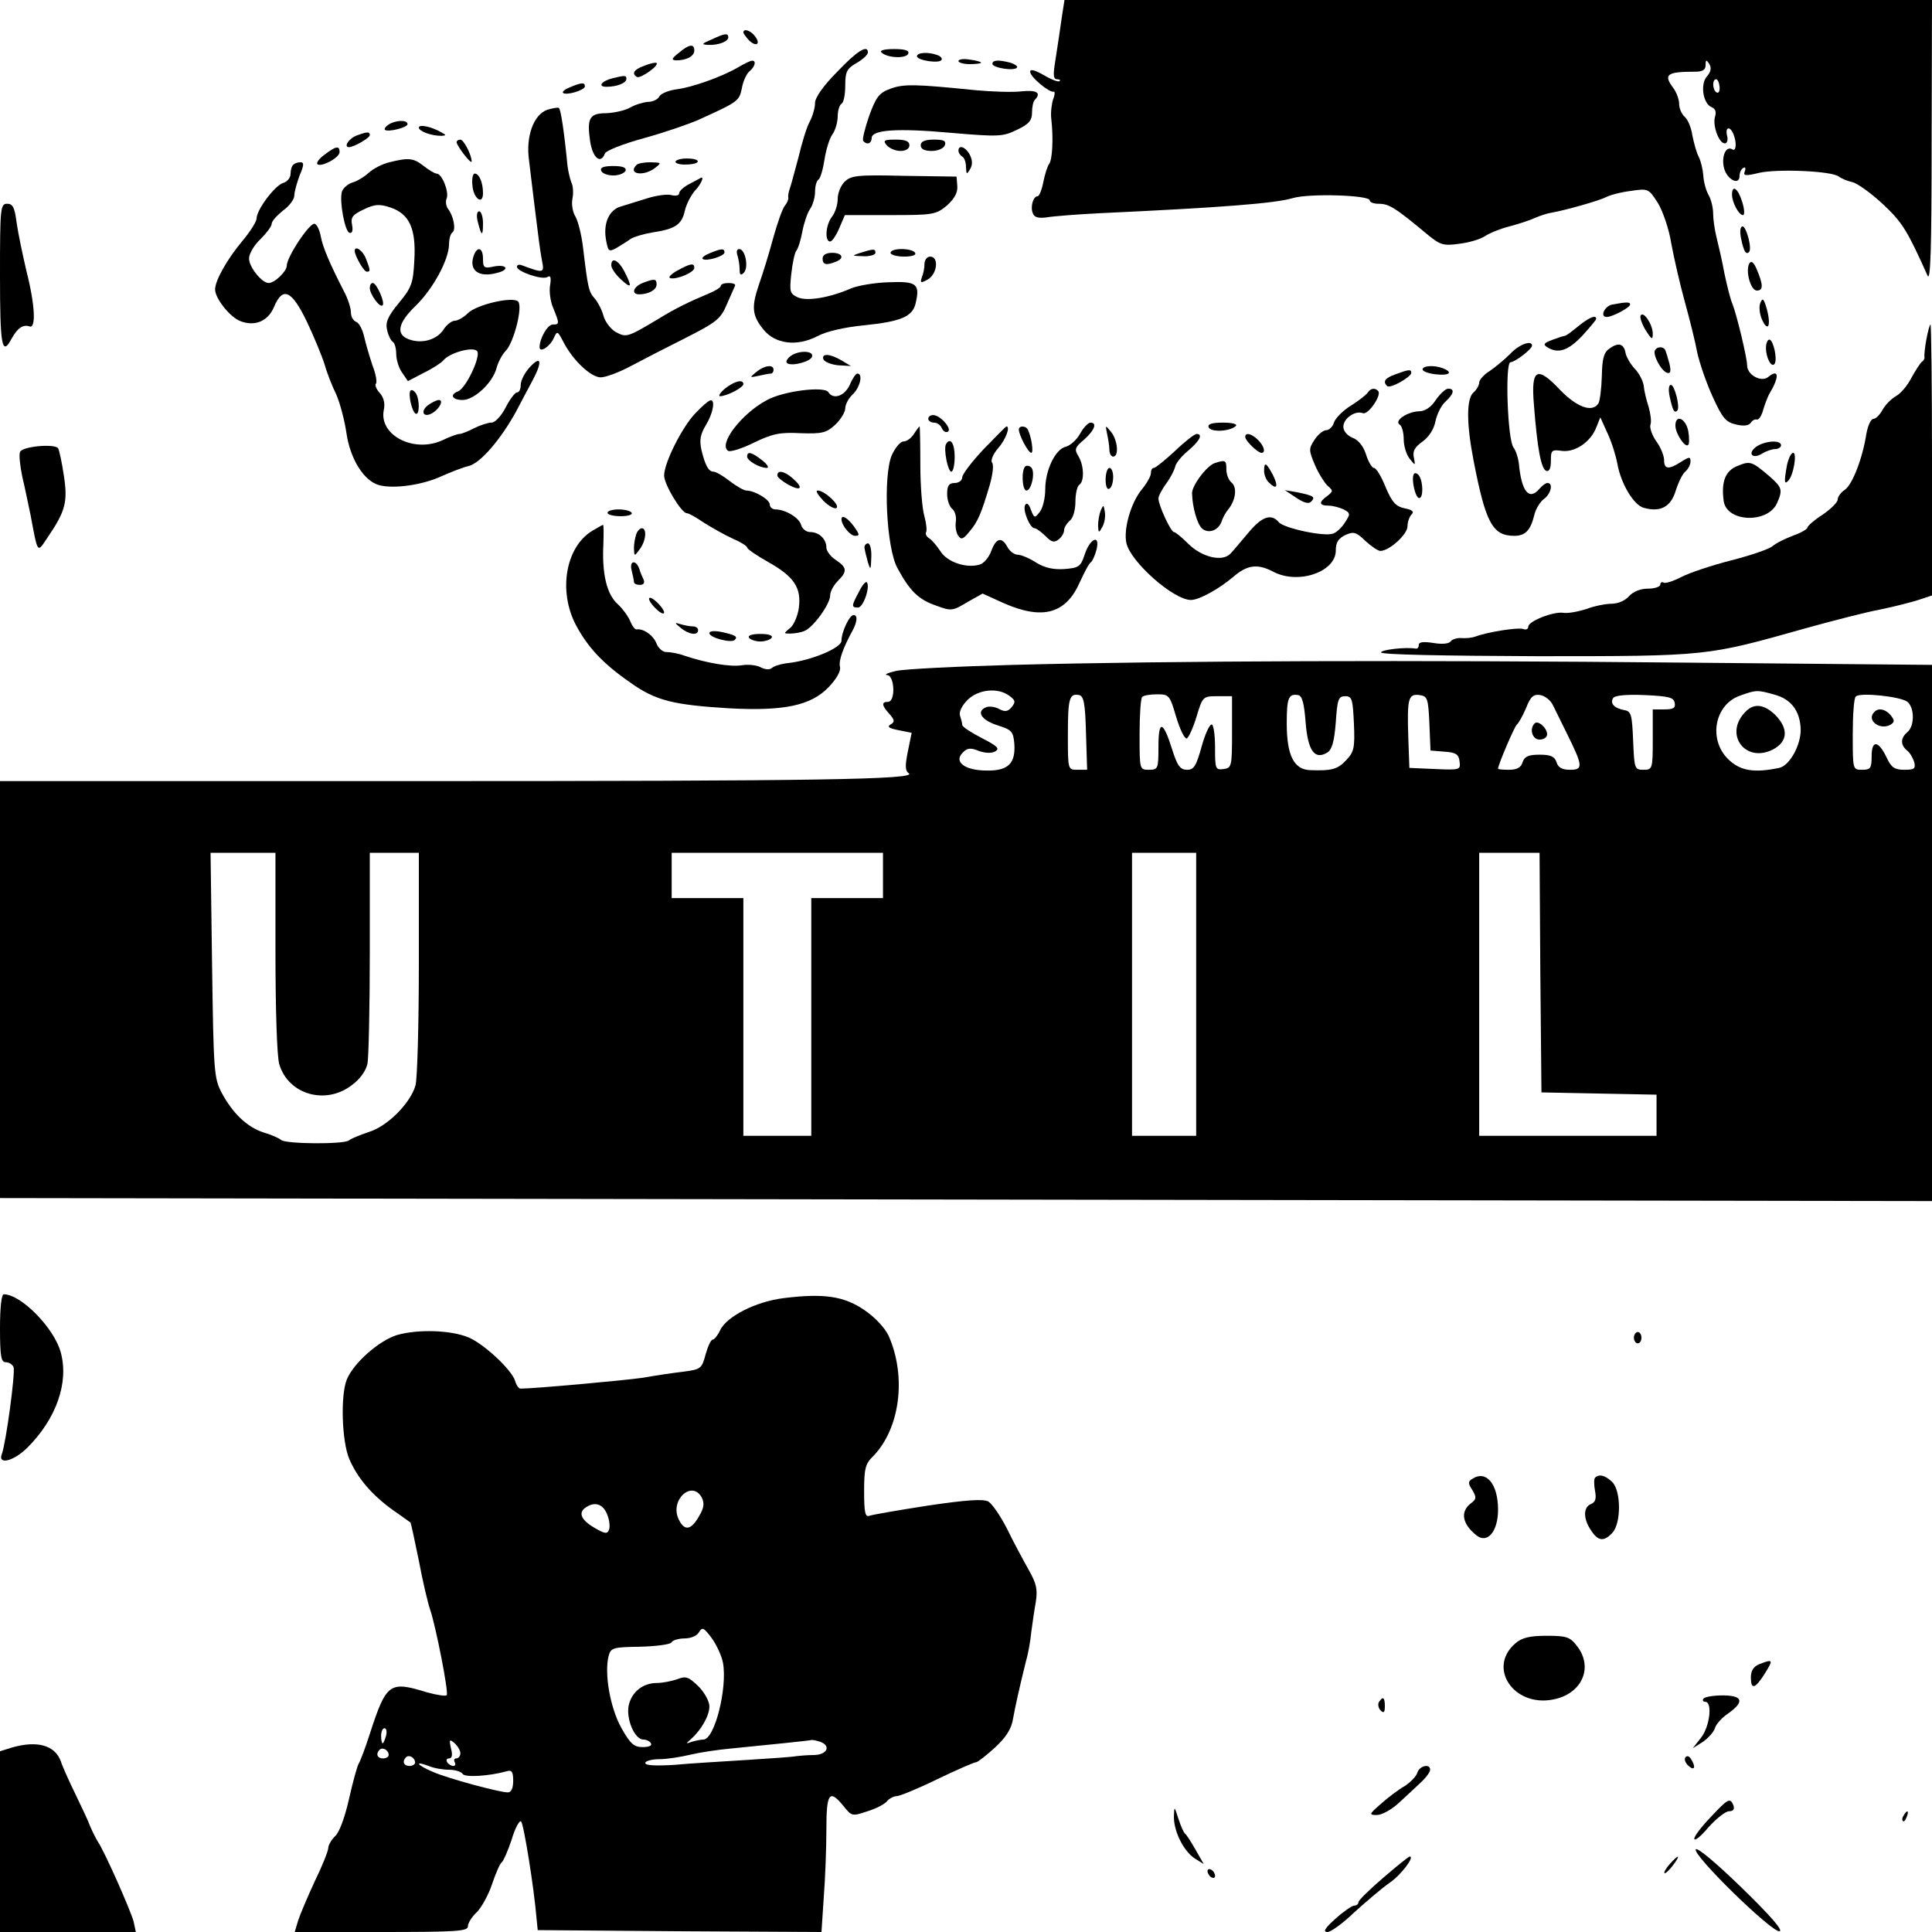 <?xml version="1.0" standalone="no"?>
<!DOCTYPE svg PUBLIC "-//W3C//DTD SVG 20010904//EN"
 "http://www.w3.org/TR/2001/REC-SVG-20010904/DTD/svg10.dtd">
<svg version="1.0" xmlns="http://www.w3.org/2000/svg"
 width="512pt" height="512pt" viewBox="0 0 512 512"
 preserveAspectRatio="xMidYMid meet">
<g transform="translate(0,512) scale(0.1,-0.1)"
fill="#000000" stroke="none">
<path d="M2816 5088 c-3 -18 -7 -49 -10 -68 -3 -19 -8 -52 -11 -72 -4 -27 -3
-38 6 -38 7 0 10 -2 7 -5 -3 -3 -22 4 -42 16 -23 13 -36 17 -36 9 0 -14 51
-56 62 -53 4 2 4 -7 -1 -20 -4 -12 -7 -35 -5 -52 6 -51 3 -109 -6 -120 -4 -5
-11 -27 -15 -47 -4 -21 -11 -38 -15 -38 -12 0 -20 -28 -13 -45 4 -11 14 -14
37 -11 17 3 81 8 141 11 323 15 464 26 511 40 44 13 204 8 204 -6 0 -5 10 -9
23 -9 28 0 43 -9 133 -84 31 -25 40 -28 81 -22 26 3 56 12 68 20 12 8 41 20
65 26 23 6 54 16 69 23 14 6 33 12 41 13 40 7 127 32 145 41 11 6 41 14 67 17
46 7 47 6 71 -31 13 -21 30 -69 36 -108 7 -38 23 -108 36 -155 13 -47 28 -107
33 -135 6 -27 24 -80 41 -117 26 -57 35 -67 62 -73 20 -5 34 -3 39 5 4 6 11
10 16 8 5 -1 13 11 17 27 5 17 13 37 18 45 25 42 23 64 -5 41 -18 -15 -56 5
-56 31 0 20 -28 136 -39 163 -5 11 -14 47 -21 80 -6 33 -16 76 -21 96 -5 20
-9 48 -9 63 0 15 -5 37 -12 49 -7 12 -13 35 -14 51 -1 15 -6 38 -12 50 -6 11
-13 37 -17 57 -3 21 -12 42 -20 49 -8 7 -15 22 -15 34 0 12 -7 31 -15 42 -28
37 -18 44 58 44 19 0 27 5 27 17 0 15 2 16 10 3 6 -10 4 -20 -6 -32 -19 -20
-11 -73 12 -82 10 -4 13 -13 9 -25 -7 -23 10 -71 26 -71 6 0 9 9 6 20 -6 24 8
27 17 4 9 -23 7 -46 -3 -40 -17 11 -30 -19 -22 -50 8 -30 41 -47 41 -20 0 8 4
18 10 21 5 3 7 0 4 -9 -5 -12 1 -13 38 -4 49 11 193 5 211 -10 7 -5 23 -12 37
-15 14 -4 50 -30 81 -59 51 -48 64 -70 117 -188 8 -19 11 67 11 353 l1 377
-1150 0 -1149 0 -5 -32z m1741 -198 c1 -11 -2 -18 -8 -15 -11 7 -12 35 -1 35
4 0 8 -9 9 -20z"/>
<path d="M1970 5034 c0 -3 7 -12 15 -21 20 -19 32 -9 15 12 -12 15 -30 20 -30
9z"/>
<path d="M1885 5015 c-26 -11 -27 -13 -8 -14 27 -1 53 9 53 20 0 12 -9 11 -45
-6z"/>
<path d="M1799 4980 c-19 -15 -21 -19 -7 -20 27 0 48 11 48 26 0 19 -14 17
-41 -6z"/>
<path d="M2218 4929 c-36 -36 -58 -68 -58 -81 0 -13 -6 -35 -14 -50 -8 -14
-21 -57 -30 -95 -10 -37 -20 -75 -23 -83 -3 -8 -5 -19 -4 -24 1 -4 -3 -14 -9
-21 -6 -7 -20 -46 -31 -86 -11 -41 -28 -96 -38 -124 -20 -59 -18 -81 12 -118
31 -39 89 -46 143 -18 24 13 73 24 125 29 97 10 126 23 135 56 13 54 4 61 -71
58 -37 -1 -82 -9 -99 -16 -57 -25 -117 -35 -142 -24 -21 10 -22 15 -17 62 3
28 9 56 13 61 5 6 12 28 16 50 4 22 13 49 20 60 8 11 14 32 14 47 0 15 4 29 9
32 5 3 12 27 16 53 4 26 13 56 21 67 8 11 14 33 14 48 0 15 5 30 10 33 6 3 10
25 10 48 0 37 4 45 30 60 17 10 30 22 30 28 0 22 -29 4 -82 -52z"/>
<path d="M2336 4981 c15 -15 66 -17 71 -3 3 8 -8 12 -38 12 -27 0 -39 -4 -33
-9z"/>
<path d="M2430 4971 c0 -11 59 -20 65 -10 3 4 -2 10 -11 13 -23 9 -54 7 -54
-3z"/>
<path d="M2540 4958 c0 -4 14 -8 30 -8 17 0 30 2 30 4 0 2 -13 6 -30 8 -16 3
-30 1 -30 -4z"/>
<path d="M1708 4946 c-28 -10 -35 -21 -20 -30 9 -5 59 30 52 37 -3 2 -17 -1
-32 -7z"/>
<path d="M1955 4941 c-43 -25 -122 -53 -164 -58 -20 -3 -40 -11 -44 -19 -4 -8
-18 -14 -30 -14 -12 -1 -33 -7 -47 -15 -14 -8 -42 -14 -63 -15 -45 0 -52 -13
-43 -75 7 -44 28 -61 39 -32 3 8 49 26 104 41 54 15 118 37 143 48 106 48 109
50 116 84 3 18 12 38 20 45 15 12 19 29 7 28 -5 0 -21 -8 -38 -18z"/>
<path d="M2630 4951 c0 -11 59 -20 65 -10 3 3 -5 9 -18 13 -31 8 -47 7 -47 -3z"/>
<path d="M1625 4913 c-30 -7 -43 -23 -18 -23 28 0 53 10 53 21 0 9 -3 10 -35
2z"/>
<path d="M1511 4889 c-13 -5 -22 -12 -19 -15 8 -8 58 7 58 17 0 11 -8 11 -39
-2z"/>
<path d="M2360 4885 c-30 -11 -38 -21 -57 -73 -11 -33 -19 -63 -15 -66 10 -11
22 -6 22 8 0 22 66 27 210 14 128 -11 138 -10 175 8 32 15 40 25 40 46 0 14 3
30 8 34 17 18 4 26 -35 22 -24 -3 -79 -1 -123 3 -158 16 -190 17 -225 4z"/>
<path d="M1450 4829 c-36 -13 -57 -71 -48 -134 3 -27 11 -90 17 -140 6 -49 13
-105 17 -124 7 -35 6 -36 -53 -14 -7 3 -13 1 -13 -4 0 -13 68 -36 81 -27 8 5
10 -1 7 -21 -3 -15 0 -43 8 -61 17 -42 17 -44 -1 -44 -14 0 -35 -37 -35 -60 0
-16 27 1 37 23 10 21 10 21 26 -9 25 -49 73 -94 99 -94 13 0 48 13 78 29 30
16 96 50 146 75 83 42 94 51 110 89 10 23 20 45 22 50 2 4 -6 7 -17 7 -12 0
-21 -3 -21 -8 0 -4 -15 -13 -32 -20 -48 -20 -88 -39 -133 -67 -82 -49 -85 -50
-113 -35 -14 8 -29 28 -33 44 -4 15 -15 36 -23 45 -16 18 -18 27 -31 136 -4
33 -13 69 -20 81 -7 11 -11 32 -8 47 3 15 2 35 -3 44 -4 10 -8 29 -10 43 -9
93 -18 151 -23 154 -3 2 -17 -1 -31 -5z"/>
<path d="M1030 4790 c-8 -5 -12 -11 -10 -14 8 -7 60 6 60 15 0 12 -31 11 -50
-1z"/>
<path d="M1110 4782 c0 -10 33 -22 60 -22 13 1 13 2 0 9 -27 16 -60 22 -60 13z"/>
<path d="M943 4760 c-19 -8 -33 -30 -18 -30 12 0 55 24 55 32 0 10 -8 9 -37
-2z"/>
<path d="M1210 4743 c1 -10 39 -60 40 -51 0 17 -21 58 -30 58 -5 0 -10 -3 -10
-7z"/>
<path d="M2350 4735 c7 -8 23 -15 36 -15 15 0 24 6 24 15 0 11 -11 15 -36 15
-31 0 -35 -2 -24 -15z"/>
<path d="M2440 4735 c0 -10 10 -15 29 -15 16 0 31 6 35 15 4 12 -3 15 -29 15
-24 0 -35 -5 -35 -15z"/>
<path d="M860 4710 c-14 -10 -22 -21 -19 -25 10 -9 59 17 59 32 0 18 -10 16
-40 -7z"/>
<path d="M2540 4721 c0 -6 5 -13 10 -16 6 -3 10 -16 10 -28 1 -20 2 -20 11 -5
7 12 6 24 -1 38 -11 21 -30 27 -30 11z"/>
<path d="M1032 4690 c-18 -4 -43 -17 -55 -28 -12 -11 -32 -23 -44 -26 -12 -4
-24 -15 -27 -24 -7 -26 8 -105 20 -109 7 -2 10 5 7 21 -4 20 1 27 31 41 29 14
41 15 71 5 50 -17 68 -56 63 -140 -3 -60 -7 -72 -41 -113 -30 -36 -36 -52 -31
-72 3 -14 10 -28 15 -31 5 -3 9 -17 9 -32 0 -15 7 -38 16 -50 l15 -22 42 22
c23 11 46 26 52 33 16 20 77 37 89 25 12 -12 -29 -99 -50 -107 -23 -9 -16 -23
12 -23 31 0 80 46 90 85 4 15 15 36 24 45 22 22 46 118 33 131 -14 14 -110 -8
-133 -31 -11 -11 -27 -20 -35 -20 -8 0 -22 -11 -30 -24 -18 -27 -58 -38 -92
-25 -35 13 -28 44 19 89 46 45 87 121 88 162 0 15 4 29 9 32 10 7 3 44 -12 63
-5 7 -7 20 -3 28 6 18 -13 65 -27 65 -5 0 -20 9 -34 20 -27 21 -39 23 -91 10z"/>
<path d="M1790 4691 c0 -4 13 -8 30 -7 39 1 39 16 0 16 -16 0 -30 -4 -30 -9z"/>
<path d="M777 4683 c-4 -3 -7 -14 -7 -24 0 -10 -9 -21 -20 -24 -22 -7 -70 -71
-70 -94 0 -8 -17 -35 -38 -60 -41 -49 -72 -105 -72 -128 0 -24 40 -74 67 -84
39 -15 73 0 89 37 23 56 47 45 87 -38 19 -40 40 -91 47 -113 6 -22 20 -58 31
-80 10 -23 22 -68 27 -102 10 -70 47 -129 88 -139 39 -10 115 1 164 24 25 11
58 24 72 27 32 8 86 72 126 145 15 29 35 66 44 83 26 49 22 66 -7 35 -14 -15
-25 -36 -25 -48 0 -11 -4 -20 -10 -20 -5 0 -19 -18 -30 -40 -12 -23 -28 -40
-38 -40 -9 0 -30 -7 -46 -15 -15 -8 -33 -15 -38 -15 -6 0 -25 -7 -44 -16 -76
-36 -170 12 -157 79 4 18 0 34 -11 46 -9 10 -13 21 -10 24 4 4 0 26 -9 49 -8
24 -18 58 -22 76 -4 18 -13 36 -21 39 -8 3 -14 14 -14 25 0 11 -8 37 -19 57
-38 74 -56 117 -61 145 -3 16 -10 31 -16 33 -13 4 -74 -88 -74 -111 0 -15 -32
-46 -48 -46 -18 0 -52 42 -52 65 0 12 13 35 30 51 16 16 30 34 30 41 0 7 14
22 30 35 17 12 30 30 30 40 0 10 7 34 14 53 12 28 12 35 2 35 -7 0 -16 -3 -19
-7z"/>
<path d="M1687 4683 c-25 -24 18 -32 49 -8 18 14 17 14 -12 15 -17 0 -34 -3
-37 -7z"/>
<path d="M1593 4668 c2 -7 16 -13 32 -13 16 0 30 6 33 13 2 8 -8 12 -33 12
-25 0 -35 -4 -32 -12z"/>
<path d="M1252 4628 c3 -35 28 -52 28 -20 0 28 -10 52 -22 52 -5 0 -8 -14 -6
-32z"/>
<path d="M2238 4638 c-10 -10 -18 -30 -18 -45 0 -16 -7 -37 -15 -47 -17 -22
-20 -66 -5 -66 5 0 16 16 24 35 l15 35 120 0 c113 0 121 1 150 25 20 18 29 34
28 51 l-2 26 -139 2 c-124 3 -141 1 -158 -16z"/>
<path d="M1828 4633 c-16 -8 -28 -19 -28 -25 0 -6 -9 -8 -21 -5 -11 3 -39 -1
-62 -8 -23 -7 -55 -17 -71 -22 -33 -9 -49 -47 -39 -94 5 -25 7 -27 27 -16 11
7 28 17 36 23 8 6 35 14 59 18 61 9 78 21 86 58 4 17 16 40 26 52 16 16 26 39
17 35 -2 -1 -15 -8 -30 -16z"/>
<path d="M4590 4604 c0 -20 18 -54 29 -54 5 0 4 16 -2 35 -11 36 -27 47 -27
19z"/>
<path d="M0 4390 c0 -187 5 -216 31 -167 15 27 30 38 47 32 18 -7 15 57 -8
147 -10 43 -22 100 -26 128 -5 40 -10 50 -25 50 -18 0 -19 -11 -19 -190z"/>
<path d="M1266 4533 c10 -40 14 -41 14 -5 0 18 -5 32 -10 32 -6 0 -8 -11 -4
-27z"/>
<path d="M4614 4488 c7 -34 13 -44 21 -36 9 8 -7 68 -17 68 -6 0 -8 -13 -4
-32z"/>
<path d="M940 4455 c0 -12 24 -55 32 -55 10 0 10 3 -2 34 -8 22 -30 37 -30 21z"/>
<path d="M1256 4444 c-15 -40 12 -61 62 -47 33 8 26 23 -8 17 -27 -6 -30 -4
-30 20 0 29 -14 35 -24 10z"/>
<path d="M1881 4449 c-13 -5 -22 -12 -19 -15 8 -8 58 7 58 17 0 11 -8 11 -39
-2z"/>
<path d="M1954 4444 c3 -9 6 -25 6 -37 0 -16 3 -18 11 -10 14 14 4 63 -12 63
-6 0 -8 -7 -5 -16z"/>
<path d="M2280 4450 c-24 -8 -23 -8 8 -9 17 -1 32 4 32 9 0 11 -5 11 -40 0z"/>
<path d="M2360 4450 c0 -5 16 -10 36 -10 21 0 33 4 29 10 -3 6 -19 10 -36 10
-16 0 -29 -4 -29 -10z"/>
<path d="M2180 4435 c0 -16 9 -19 34 -9 25 9 19 24 -9 24 -16 0 -25 -6 -25
-15z"/>
<path d="M2450 4421 c0 -11 -3 -27 -7 -36 -5 -15 -3 -16 15 -6 26 14 31 61 7
61 -8 0 -15 -9 -15 -19z"/>
<path d="M1620 4417 c0 -8 11 -24 25 -37 29 -27 31 -21 10 20 -16 31 -35 40
-35 17z"/>
<path d="M4636 4422 c-11 -19 3 -72 20 -72 17 0 17 15 0 55 -8 20 -15 25 -20
17z"/>
<path d="M1795 4403 c-16 -9 -25 -18 -19 -20 16 -5 64 15 64 27 0 14 -10 12
-45 -7z"/>
<path d="M1703 4370 c-25 -10 -31 -30 -9 -30 25 0 46 12 46 26 0 16 -6 16 -37
4z"/>
<path d="M980 4357 c0 -17 27 -54 34 -46 7 7 -16 59 -26 59 -5 0 -8 -6 -8 -13z"/>
<path d="M4665 4317 c-4 -10 -2 -30 5 -45 16 -34 24 -14 12 30 -8 27 -11 30
-17 15z"/>
<path d="M4273 4313 c-21 -4 -34 -33 -15 -33 15 0 62 25 62 33 0 7 -9 7 -47 0z"/>
<path d="M4348 4284 c-3 -5 3 -22 13 -39 16 -25 19 -27 19 -9 0 24 -25 61 -32
48z"/>
<path d="M4182 4255 c-17 -14 -32 -25 -35 -25 -3 0 -18 -5 -34 -11 -22 -8 -24
-12 -13 -19 29 -18 55 -10 93 30 20 22 37 42 37 45 0 12 -20 3 -48 -20z"/>
<path d="M5105 4220 c-4 -22 -6 -43 -5 -46 1 -4 -2 -10 -7 -13 -4 -3 -17 -23
-28 -43 -10 -20 -29 -42 -41 -48 -12 -7 -28 -23 -35 -36 -7 -13 -18 -24 -24
-24 -7 0 -15 -18 -19 -40 -10 -65 -37 -134 -57 -148 -11 -7 -19 -19 -19 -26 0
-7 -18 -25 -40 -40 -22 -14 -40 -30 -40 -34 0 -4 -17 -14 -37 -21 -21 -8 -46
-20 -55 -28 -9 -8 -59 -25 -110 -38 -51 -13 -111 -33 -132 -44 -21 -11 -43
-18 -47 -15 -5 3 -9 0 -9 -5 0 -6 -15 -11 -33 -11 -20 0 -39 -8 -50 -20 -9
-11 -29 -20 -46 -20 -16 0 -46 -6 -67 -14 -22 -7 -49 -12 -61 -10 -26 4 -93
-22 -93 -37 0 -6 -6 -9 -13 -6 -14 5 -96 -8 -127 -20 -8 -3 -25 -5 -37 -4 -11
1 -24 -3 -28 -8 -4 -7 -22 -9 -46 -5 -26 4 -39 3 -39 -5 0 -6 -3 -10 -7 -10
-28 5 -93 -3 -93 -10 0 -6 168 -9 413 -10 456 0 449 0 712 74 72 20 161 43
199 50 39 8 85 20 103 26 l33 11 0 359 c0 197 -2 359 -4 359 -2 0 -7 -18 -11
-40z"/>
<path d="M4680 4198 c0 -27 15 -54 23 -42 8 13 -4 64 -14 64 -5 0 -9 -10 -9
-22z"/>
<path d="M4002 4182 c-15 -15 -39 -35 -54 -45 -16 -10 -28 -24 -28 -31 0 -7
-7 -19 -15 -26 -19 -16 -19 -82 0 -180 32 -165 50 -200 108 -200 29 0 43 14
53 55 4 17 16 36 26 43 18 13 25 42 9 42 -5 0 -14 -7 -21 -15 -28 -33 -48 -8
-55 68 -2 15 -8 33 -14 41 -16 20 -23 226 -8 226 13 1 57 35 57 44 0 16 -35 3
-58 -22z"/>
<path d="M4265 4196 c-15 -10 -19 -27 -20 -73 -1 -33 -5 -65 -9 -72 -16 -25
-56 -11 -101 35 -62 66 -78 57 -70 -38 9 -117 19 -171 33 -176 8 -2 12 7 12
27 0 28 2 30 30 26 35 -4 77 25 91 64 l10 25 19 -42 c11 -23 22 -59 26 -80 9
-53 44 -112 71 -118 44 -12 71 3 84 46 7 22 18 45 26 51 7 6 13 18 13 26 0 13
-3 13 -25 -1 -33 -21 -45 -20 -45 5 0 11 -9 34 -21 50 -11 16 -18 36 -15 44 3
8 0 29 -5 47 -6 18 -12 43 -13 56 -2 13 -12 33 -24 45 -11 12 -22 31 -24 41
-4 25 -19 30 -43 12z"/>
<path d="M4386 4192 c-7 -11 16 -55 32 -60 9 -3 11 4 6 25 -4 15 -9 31 -11 36
-6 9 -21 9 -27 -1z"/>
<path d="M2096 4177 c-11 -8 -15 -17 -9 -20 13 -8 62 5 65 18 5 16 -35 17 -56
2z"/>
<path d="M2182 4168 c3 -7 20 -14 39 -16 l34 -2 -25 15 c-31 18 -53 19 -48 3z"/>
<path d="M2004 4134 c-18 -15 -18 -15 6 -10 14 3 28 6 33 6 4 0 7 5 7 10 0 15
-24 12 -46 -6z"/>
<path d="M3770 4141 c0 -5 16 -11 35 -13 36 -4 47 5 19 16 -23 9 -54 7 -54 -3z"/>
<path d="M3698 4128 c-28 -10 -34 -19 -22 -31 8 -8 64 24 64 35 0 10 -7 9 -42
-4z"/>
<path d="M2252 4100 c-14 -30 -44 -40 -57 -19 -11 16 -118 3 -162 -21 -67 -35
-131 -118 -103 -135 6 -3 36 6 68 22 48 23 68 28 123 25 58 -2 69 1 92 22 15
14 27 34 27 44 0 10 9 27 20 37 19 18 28 55 12 55 -4 0 -13 -13 -20 -30z"/>
<path d="M1921 4090 c-13 -11 -18 -20 -13 -20 18 0 62 23 62 32 0 14 -24 8
-49 -12z"/>
<path d="M4425 4068 c8 -36 12 -44 20 -36 8 8 -7 68 -17 68 -6 0 -7 -14 -3
-32z"/>
<path d="M1088 4085 c-7 -8 3 -54 13 -61 11 -7 12 36 1 54 -5 7 -11 10 -14 7z"/>
<path d="M3625 4080 c-4 -6 -24 -22 -45 -35 -21 -13 -41 -33 -45 -45 -3 -11
-13 -20 -20 -20 -8 0 -22 -11 -31 -25 -16 -24 -16 -28 1 -68 10 -23 26 -48 34
-55 14 -12 14 -14 -1 -26 -24 -17 -23 -26 3 -26 11 0 29 -5 40 -10 18 -10 18
-12 3 -35 -8 -13 -22 -26 -31 -29 -23 -9 -130 14 -144 30 -20 24 -45 15 -80
-27 -19 -22 -40 -48 -48 -56 -21 -23 -76 -10 -112 26 -17 17 -34 31 -38 31 -8
0 -41 71 -41 89 0 6 9 24 21 40 11 15 21 35 23 43 1 9 16 28 34 43 31 26 41
45 23 45 -5 0 -31 -20 -57 -45 -27 -25 -52 -45 -56 -45 -5 0 -8 -6 -8 -14 0
-8 -11 -27 -24 -43 -29 -35 -49 -105 -41 -142 11 -50 125 -151 171 -151 22 0
74 29 112 61 37 32 64 36 106 14 66 -35 166 -1 166 56 0 22 7 32 25 41 22 10
29 8 53 -15 16 -15 34 -27 40 -27 24 0 72 44 72 65 0 11 5 26 11 32 7 7 2 12
-19 16 -23 5 -33 16 -50 56 -11 28 -25 51 -31 51 -5 0 -15 16 -21 36 -7 22
-21 39 -36 44 -14 6 -24 18 -24 29 0 22 31 44 52 36 14 -5 51 49 40 59 -8 9
-20 7 -27 -4z"/>
<path d="M3805 4060 c-13 -20 -29 -30 -45 -30 -30 -1 -66 -25 -51 -35 6 -3 11
-21 11 -39 0 -18 7 -41 16 -52 15 -19 15 -18 11 3 -4 17 2 28 23 43 17 12 30
33 34 53 4 19 15 42 26 52 23 21 26 35 8 35 -7 0 -22 -14 -33 -30z"/>
<path d="M1134 4046 c-22 -17 -11 -35 13 -20 19 12 29 34 16 34 -5 0 -18 -6
-29 -14z"/>
<path d="M1842 4024 c-35 -37 -82 -131 -82 -164 0 -24 46 -100 60 -100 5 0 25
-11 45 -25 21 -13 54 -32 76 -42 21 -9 39 -20 39 -24 0 -4 25 -21 55 -38 70
-39 89 -69 82 -122 -3 -22 -14 -47 -24 -54 -17 -14 -17 -14 2 -14 11 0 28 3
37 7 23 9 68 71 68 94 0 10 9 27 20 38 26 26 25 36 -5 56 -14 9 -25 24 -25 33
0 22 -19 41 -43 41 -10 0 -21 8 -24 19 -5 19 -42 41 -68 41 -8 0 -15 6 -15 13
0 13 -40 37 -62 37 -6 0 -26 11 -44 25 -18 14 -37 25 -43 25 -13 0 -22 16 -32
57 -6 27 -3 42 12 67 19 31 25 67 12 65 -5 0 -23 -16 -41 -35z"/>
<path d="M2460 4010 c0 -5 7 -10 15 -10 9 0 18 -7 21 -15 4 -8 10 -12 16 -9
12 7 -20 44 -39 44 -7 0 -13 -4 -13 -10z"/>
<path d="M4440 3992 c0 -21 26 -60 34 -51 3 3 3 20 0 37 -7 34 -34 45 -34 14z"/>
<path d="M2862 3970 c-9 -16 -26 -31 -38 -34 -28 -7 -54 -63 -54 -113 0 -22
-6 -48 -14 -59 -14 -18 -15 -18 -24 5 -5 15 -11 20 -15 13 -8 -12 12 -62 25
-62 4 0 17 -9 29 -21 16 -16 23 -18 35 -8 8 6 14 17 14 24 0 7 7 18 15 25 9 7
15 29 15 51 0 21 5 41 10 44 14 9 13 51 -2 76 -11 18 -10 23 15 44 28 25 35
45 17 45 -6 0 -19 -13 -28 -30z"/>
<path d="M3203 3988 c4 -14 56 -12 72 3 5 5 -8 9 -34 9 -30 0 -41 -4 -38 -12z"/>
<path d="M2422 3970 c-7 -11 -19 -20 -28 -20 -8 0 -22 -17 -31 -37 -23 -57
-14 -244 15 -298 33 -61 56 -84 103 -100 40 -15 44 -14 82 9 l41 23 55 -25
c104 -46 166 -29 203 56 12 26 24 49 29 52 4 3 11 18 15 34 10 42 -18 29 -32
-15 -10 -31 -16 -34 -53 -37 -29 -2 -52 3 -75 17 -18 12 -41 21 -49 21 -9 0
-21 9 -27 20 -15 28 -30 25 -43 -10 -6 -17 -20 -33 -30 -36 -35 -11 -86 6
-104 34 -10 15 -23 31 -30 35 -8 5 -11 12 -9 16 3 5 1 23 -4 42 -6 19 -11 80
-11 137 0 56 -1 102 -2 102 -1 0 -8 -9 -15 -20z"/>
<path d="M2607 3930 c-31 -33 -57 -67 -57 -75 0 -8 -9 -15 -20 -15 -15 0 -20
-7 -20 -29 0 -16 6 -34 14 -40 7 -6 11 -21 9 -34 -2 -12 1 -29 6 -36 8 -12 13
-11 30 10 22 26 31 46 54 124 8 28 11 54 6 59 -4 5 2 22 16 38 21 24 33 58 22
58 -1 0 -28 -27 -60 -60z"/>
<path d="M2700 3982 c0 -15 25 -62 33 -62 7 0 0 45 -10 63 -6 9 -23 9 -23 -1z"/>
<path d="M2934 3970 c3 -14 6 -33 6 -42 0 -10 5 -18 10 -18 16 0 12 44 -6 66
-15 18 -15 18 -10 -6z"/>
<path d="M3300 3962 c0 -10 33 -42 43 -42 12 0 7 18 -9 34 -17 17 -34 21 -34
8z"/>
<path d="M2507 3943 c-7 -13 5 -73 14 -73 5 0 9 18 9 40 0 36 -12 52 -23 33z"/>
<path d="M4654 3936 c-24 -18 -10 -34 16 -18 11 7 27 12 35 12 8 0 15 5 15 10
0 15 -43 12 -66 -4z"/>
<path d="M53 3922 c-3 -7 0 -36 6 -65 7 -29 16 -74 22 -102 20 -106 17 -101
46 -58 47 69 53 94 42 164 -5 34 -12 66 -15 71 -9 13 -96 5 -101 -10z"/>
<path d="M1980 3910 c0 -11 33 -30 52 -30 7 0 2 9 -12 20 -28 22 -40 25 -40
10z"/>
<path d="M4736 3889 c-8 -44 -8 -55 3 -43 14 14 24 74 13 74 -5 0 -12 -14 -16
-31z"/>
<path d="M3220 3893 c-21 -6 -61 -59 -61 -80 1 -38 14 -83 27 -94 17 -14 42
-5 51 18 3 10 11 25 18 33 20 25 24 58 9 71 -8 6 -14 22 -14 35 0 24 -2 26
-30 17z"/>
<path d="M4604 3885 c-32 -13 -43 -42 -36 -93 8 -56 116 -60 141 -6 16 36 14
42 -20 72 -47 40 -51 41 -85 27z"/>
<path d="M2717 3884 c-11 -11 -8 -64 3 -64 14 0 24 50 13 61 -5 5 -12 6 -16 3z"/>
<path d="M3350 3872 c0 -10 5 -23 12 -30 21 -21 27 -13 12 18 -18 34 -24 38
-24 12z"/>
<path d="M2930 3849 c0 -17 4 -28 10 -24 6 3 10 17 10 31 0 13 -4 24 -10 24
-5 0 -10 -14 -10 -31z"/>
<path d="M2060 3860 c0 -5 14 -16 30 -25 34 -18 40 -8 10 18 -22 19 -40 22
-40 7z"/>
<path d="M3747 3864 c-8 -13 4 -64 14 -64 11 0 11 41 0 59 -5 7 -11 9 -14 5z"/>
<path d="M2182 3793 c15 -15 31 -23 35 -19 9 8 -32 46 -50 46 -7 0 1 -12 15
-27z"/>
<path d="M3435 3801 c19 -13 33 -17 39 -11 13 13 8 16 -34 25 l-35 6 30 -20z"/>
<path d="M2917 3767 c-4 -10 -7 -28 -7 -40 1 -20 2 -20 11 -4 6 10 9 28 7 40
-3 20 -4 20 -11 4z"/>
<path d="M1610 3761 c0 -5 16 -9 35 -9 19 0 32 4 29 9 -3 5 -18 9 -35 9 -16 0
-29 -4 -29 -9z"/>
<path d="M2230 3744 c0 -16 23 -44 36 -44 13 0 12 4 -3 25 -17 23 -33 32 -33
19z"/>
<path d="M1569 3713 c-70 -43 -90 -159 -43 -249 32 -60 72 -103 146 -154 66
-47 113 -58 259 -67 146 -8 218 7 265 56 21 22 33 43 30 54 -4 16 8 50 35 99
11 22 12 38 1 38 -11 0 -32 -45 -32 -68 0 -19 -79 -52 -140 -59 -19 -2 -39 -8
-44 -13 -5 -5 -17 -5 -29 1 -10 6 -33 9 -51 6 -31 -5 -94 6 -151 25 -16 6 -38
10 -48 10 -10 -1 -22 10 -27 22 -8 22 -35 41 -53 38 -4 -1 -11 8 -16 20 -5 13
-20 34 -34 47 -29 26 -42 80 -38 159 1 28 1 52 -1 51 -2 0 -15 -8 -29 -16z"/>
<path d="M1686 3704 c-3 -9 -6 -25 -6 -37 1 -22 1 -22 15 -3 17 22 20 56 6 56
-5 0 -12 -7 -15 -16z"/>
<path d="M2291 3668 c1 -7 5 -24 9 -38 7 -22 8 -21 9 13 1 20 -3 37 -9 37 -5
0 -10 -6 -9 -12z"/>
<path d="M1674 3608 c3 -13 6 -26 6 -30 0 -5 7 -8 16 -8 9 0 13 5 10 13 -3 6
-9 20 -12 30 -9 25 -27 21 -20 -5z"/>
<path d="M2276 3551 c-20 -37 -20 -41 -2 -41 14 0 33 56 23 67 -3 3 -13 -9
-21 -26z"/>
<path d="M1720 3533 c0 -5 9 -18 20 -28 11 -10 20 -14 20 -8 0 5 -9 18 -20 28
-11 10 -20 14 -20 8z"/>
<path d="M1804 3456 c22 -18 46 -21 46 -6 0 6 -6 10 -14 10 -8 0 -23 3 -33 6
-16 5 -16 4 1 -10z"/>
<path d="M1880 3442 c0 -12 58 -27 67 -18 9 9 2 13 -34 21 -20 4 -33 3 -33 -3z"/>
<path d="M1985 3430 c3 -5 17 -10 30 -10 13 0 27 5 30 10 4 6 -8 10 -30 10
-22 0 -34 -4 -30 -10z"/>
<path d="M2685 3358 c-148 -4 -288 -11 -310 -16 -22 -5 -33 -10 -24 -11 20 -1
23 -71 2 -71 -18 0 -16 -10 4 -32 14 -16 15 -21 3 -28 -10 -6 -4 -10 21 -15
l35 -7 -10 -49 c-8 -39 -7 -52 2 -58 27 -17 -249 -21 -1310 -21 l-1098 0 0
-552 0 -553 2560 -4 2560 -4 0 710 0 711 -657 6 c-718 7 -1357 5 -1778 -6z
m-10 -82 c16 -12 17 -16 6 -30 -10 -12 -18 -13 -33 -5 -11 6 -26 8 -34 5 -28
-11 -14 -34 29 -48 38 -12 42 -16 45 -48 4 -53 -16 -73 -73 -72 -58 0 -88 23
-64 47 12 13 21 14 43 5 17 -6 34 -7 44 -1 12 7 5 14 -36 35 -29 15 -52 30
-52 35 0 5 -3 16 -6 25 -3 9 5 26 20 41 28 28 80 34 111 11z m2028 3 c44 -12
67 -43 69 -91 1 -42 -29 -97 -57 -103 -67 -14 -104 -8 -136 24 -52 52 -35 143
31 167 44 16 47 16 93 3z m-1825 -102 l3 -97 -26 0 c-25 0 -25 0 -25 93 0 97
4 110 30 105 12 -3 16 -22 18 -101z m239 43 c10 -33 22 -58 28 -57 5 2 17 28
26 58 16 53 17 54 55 54 l39 0 0 -95 c0 -91 -1 -95 -22 -98 -22 -3 -23 0 -23
57 0 34 -4 61 -9 61 -6 0 -18 -27 -27 -60 -14 -50 -20 -60 -38 -60 -18 0 -26
10 -40 55 -24 76 -36 78 -36 6 0 -58 -1 -61 -25 -61 -25 0 -25 0 -25 93 0 52
3 97 7 100 3 4 21 7 40 7 31 0 33 -2 50 -60z m343 -14 c6 -76 24 -101 58 -80
12 8 18 29 22 80 4 61 7 69 25 69 18 0 20 -8 23 -72 3 -65 0 -76 -20 -97 -23
-25 -39 -29 -95 -27 -44 1 -63 39 -63 124 0 68 5 79 30 75 11 -2 16 -21 20
-72z m328 -3 l3 -72 37 -3 c30 -2 38 -7 40 -26 3 -22 1 -23 -65 -20 l-68 3 -3
84 c-3 100 0 113 30 109 21 -3 23 -9 26 -75z m328 47 c7 -14 23 -47 37 -75 42
-85 43 -95 8 -95 -21 0 -32 6 -36 20 -5 15 -15 20 -45 20 -30 0 -40 -5 -45
-20 -4 -14 -15 -20 -36 -20 -16 0 -29 1 -29 3 0 10 44 113 50 117 4 3 15 22
24 43 12 31 20 38 38 35 12 -2 28 -14 34 -28z m322 8 c3 -14 -3 -18 -27 -18
l-31 0 0 -80 c0 -78 -1 -80 -25 -80 -23 0 -24 3 -27 77 -3 69 -5 78 -23 81
-27 5 -39 18 -30 32 4 7 34 10 83 8 64 -3 77 -6 80 -20z m617 2 c19 -16 19
-64 0 -80 -19 -16 -19 -34 -1 -49 8 -6 16 -21 19 -31 4 -17 0 -20 -26 -20 -26
0 -35 6 -47 32 -22 46 -40 48 -40 4 0 -32 -3 -36 -25 -36 -25 0 -25 0 -25 93
0 52 3 97 8 101 10 12 120 0 137 -14z m-4325 -662 c0 -152 4 -278 10 -298 24
-81 123 -109 192 -56 22 16 38 38 42 58 3 17 6 149 6 294 l0 264 65 0 65 0 0
-293 c0 -160 -4 -307 -9 -324 -14 -47 -74 -108 -124 -123 -23 -8 -46 -17 -52
-22 -12 -11 -168 -10 -180 1 -6 5 -26 14 -47 20 -43 14 -82 51 -111 106 -20
38 -21 58 -25 338 l-4 297 86 0 86 0 0 -262z m1610 202 l0 -60 -95 0 -95 0 0
-315 0 -315 -90 0 -90 0 0 315 0 315 -95 0 -95 0 0 60 0 60 280 0 280 0 0 -60z
m830 -315 l0 -375 -85 0 -85 0 0 375 0 375 85 0 85 0 0 -375z m912 58 l3 -318
153 -3 152 -3 0 -54 0 -55 -235 0 -235 0 0 375 0 375 80 0 80 0 2 -317z"/>
<path d="M4626 3234 c-59 -59 -1 -138 73 -100 39 21 41 55 6 91 -30 29 -57 32
-79 9z"/>
<path d="M4067 3203 c-15 -15 -6 -43 13 -43 11 0 20 6 20 14 0 17 -24 38 -33
29z"/>
<path d="M4967 3233 c-22 -22 16 -50 44 -33 10 7 10 11 0 24 -14 17 -33 21
-44 9z"/>
<path d="M0 1600 c0 -74 3 -90 15 -90 9 0 18 -6 21 -13 5 -15 -20 -200 -31
-230 -12 -30 31 -20 68 17 76 76 110 172 88 252 -17 64 -105 154 -151 154 -6
0 -10 -34 -10 -90z"/>
<path d="M2078 1680 c-75 -9 -153 -49 -170 -86 -6 -13 -15 -24 -19 -24 -5 0
-13 -18 -19 -39 -10 -38 -13 -40 -58 -46 -26 -3 -74 -10 -107 -16 -47 -7 -289
-29 -326 -29 -4 0 -11 9 -14 21 -10 30 -83 98 -124 115 -46 19 -133 22 -189 6
-48 -15 -115 -74 -133 -118 -17 -43 -13 -162 6 -209 22 -52 60 -96 115 -136
25 -17 46 -33 48 -34 1 -1 11 -47 22 -101 10 -54 24 -113 30 -130 15 -44 49
-217 44 -226 -2 -4 -26 0 -52 7 -100 31 -108 25 -152 -110 -12 -38 -26 -74
-30 -80 -3 -5 -15 -47 -25 -92 -11 -49 -26 -90 -37 -99 -10 -10 -18 -24 -18
-31 0 -8 -16 -48 -36 -89 -19 -41 -39 -88 -44 -104 l-9 -30 230 0 c200 0 229
2 229 15 0 9 11 26 24 38 12 12 31 46 40 74 10 29 21 55 26 58 4 3 16 30 26
60 9 31 21 52 25 48 7 -7 34 -174 41 -258 l3 -30 376 -3 376 -2 6 91 c4 51 7
132 7 181 0 97 8 108 46 61 21 -26 22 -27 63 -13 23 7 46 19 52 27 6 7 18 13
25 13 8 0 57 20 108 45 52 25 98 45 103 45 4 0 27 18 50 39 30 28 44 50 48 78
7 37 15 74 34 151 6 20 12 55 14 77 3 22 8 58 12 80 5 33 2 48 -19 85 -14 25
-40 73 -57 108 -17 34 -40 67 -50 73 -14 7 -59 4 -160 -11 -77 -12 -147 -24
-155 -27 -11 -4 -14 8 -14 65 0 59 3 73 24 93 71 73 89 210 41 319 -10 21 -36
49 -64 68 -54 37 -107 45 -213 32z m-218 -529 c7 -15 6 -27 -8 -50 -21 -37
-39 -39 -54 -6 -23 50 36 104 62 56z m-250 -47 c5 -13 7 -30 4 -38 -5 -12 -11
-11 -40 6 -37 22 -43 42 -17 56 23 13 43 4 53 -24z m306 -391 c12 -66 -22
-203 -52 -203 -7 0 -21 -3 -31 -6 -16 -6 -16 -5 -2 7 27 24 49 62 49 87 0 13
-13 37 -29 53 -26 25 -33 28 -56 19 -14 -5 -39 -10 -53 -10 -39 0 -68 -24 -76
-60 -7 -36 16 -90 39 -90 7 0 17 -4 20 -10 4 -6 -6 -10 -22 -10 -23 0 -33 9
-57 52 -29 53 -45 143 -33 190 6 21 11 23 83 24 42 1 79 6 83 11 3 6 19 11 35
11 17 0 33 7 38 16 9 15 13 13 34 -15 13 -18 27 -48 30 -66z m-893 -193 c-3
-11 -7 -20 -9 -20 -2 0 -4 9 -4 20 0 11 4 20 9 20 5 0 7 -9 4 -20z m197 -46
c0 -8 -5 -14 -11 -14 -5 0 -7 -4 -4 -10 3 -5 2 -10 -4 -10 -5 0 -13 5 -16 10
-3 6 -1 10 5 10 8 0 10 9 5 27 -5 23 -4 25 9 14 9 -8 16 -20 16 -27z m954 30
c29 -11 18 -34 -16 -35 -18 0 -40 -2 -48 -3 -8 -2 -67 -6 -130 -10 -63 -4
-150 -9 -192 -13 -50 -3 -78 -2 -78 5 0 5 17 10 38 10 20 0 57 6 82 12 25 6
72 13 105 16 110 11 210 21 217 23 3 0 13 -2 22 -5z m-1144 -35 c0 -5 -7 -9
-15 -9 -15 0 -20 12 -9 23 8 8 24 -1 24 -14z m70 -20 c0 -5 -7 -9 -15 -9 -15
0 -20 12 -9 23 8 8 24 -1 24 -14z m90 -19 c16 0 32 -5 36 -11 6 -10 70 -6 117
7 13 4 17 -1 17 -25 0 -20 -5 -31 -14 -31 -23 0 -159 37 -198 54 -43 18 -52
31 -12 16 14 -6 38 -10 54 -10z"/>
<path d="M4330 1575 c0 -8 5 -15 10 -15 6 0 10 7 10 15 0 8 -4 15 -10 15 -5 0
-10 -7 -10 -15z"/>
<path d="M3902 1201 c-12 -7 -12 -12 0 -30 11 -19 11 -24 -4 -35 -29 -22 -23
-55 15 -85 29 -23 57 11 57 68 0 68 -31 106 -68 82z"/>
<path d="M4227 1204 c-3 -4 -3 -19 0 -35 4 -21 1 -30 -11 -35 -20 -8 -21 -38
0 -69 19 -30 35 -31 57 -7 24 26 23 113 -1 135 -19 18 -34 21 -45 11z"/>
<path d="M4016 765 c-75 -64 -5 -169 99 -149 77 14 109 85 64 142 -18 24 -28
27 -80 27 -45 0 -66 -5 -83 -20z"/>
<path d="M4663 710 c-16 -6 -23 -18 -23 -35 0 -34 11 -31 37 10 23 37 22 39
-14 25z"/>
<path d="M4514 618 c-3 -4 0 -8 5 -8 20 0 12 -66 -11 -95 l-22 -28 27 17 c14
10 29 26 32 37 3 10 19 28 36 39 43 31 37 47 -16 47 -25 0 -48 -4 -51 -9z"/>
<path d="M3654 609 c-3 -6 -1 -16 5 -22 8 -8 11 -5 11 11 0 24 -5 28 -16 11z"/>
<path d="M32 489 l-32 -10 0 -239 0 -240 180 0 180 0 -6 28 c-7 27 -76 184
-95 212 -5 8 -14 26 -20 40 -5 14 -23 52 -39 85 -16 33 -34 72 -39 88 -16 42
-62 55 -129 36z"/>
<path d="M4466 462 c-3 -5 1 -15 9 -22 16 -14 20 -3 6 19 -5 8 -11 9 -15 3z"/>
<path d="M3756 422 c-3 -10 -18 -25 -33 -35 -16 -9 -44 -30 -63 -47 -32 -28
-33 -30 -11 -30 13 0 40 15 59 33 19 17 45 42 58 54 13 12 24 27 24 33 0 17
-28 11 -34 -8z"/>
<path d="M4533 304 c-24 -25 -43 -50 -43 -57 1 -7 18 7 38 31 21 23 45 42 54
42 11 0 15 5 12 15 -9 22 -14 19 -61 -31z"/>
<path d="M3111 307 c-1 -39 25 -92 55 -112 l24 -15 -21 37 c-12 21 -24 40 -28
43 -4 3 -12 21 -18 40 -11 34 -11 34 -12 7z"/>
<path d="M5045 309 c-4 -6 -5 -12 -2 -15 2 -3 7 2 10 11 7 17 1 20 -8 4z"/>
<path d="M4494 219 c-9 -15 202 -221 222 -217 10 2 -24 41 -100 115 -68 66
-118 108 -122 102z"/>
<path d="M3666 144 c-36 -31 -66 -60 -66 -65 0 -5 -5 -9 -11 -9 -6 0 -29 -16
-50 -35 -28 -25 -34 -35 -21 -35 9 0 42 24 72 53 31 28 72 63 92 77 30 20 68
70 54 70 -3 0 -34 -25 -70 -56z"/>
<path d="M4425 180 c-10 -11 -16 -22 -14 -24 2 -2 12 7 22 20 22 29 17 32 -8
4z"/>
<path d="M3200 161 c0 -5 5 -13 10 -16 6 -3 10 -2 10 4 0 5 -4 13 -10 16 -5 3
-10 2 -10 -4z"/>
</g>
</svg>
